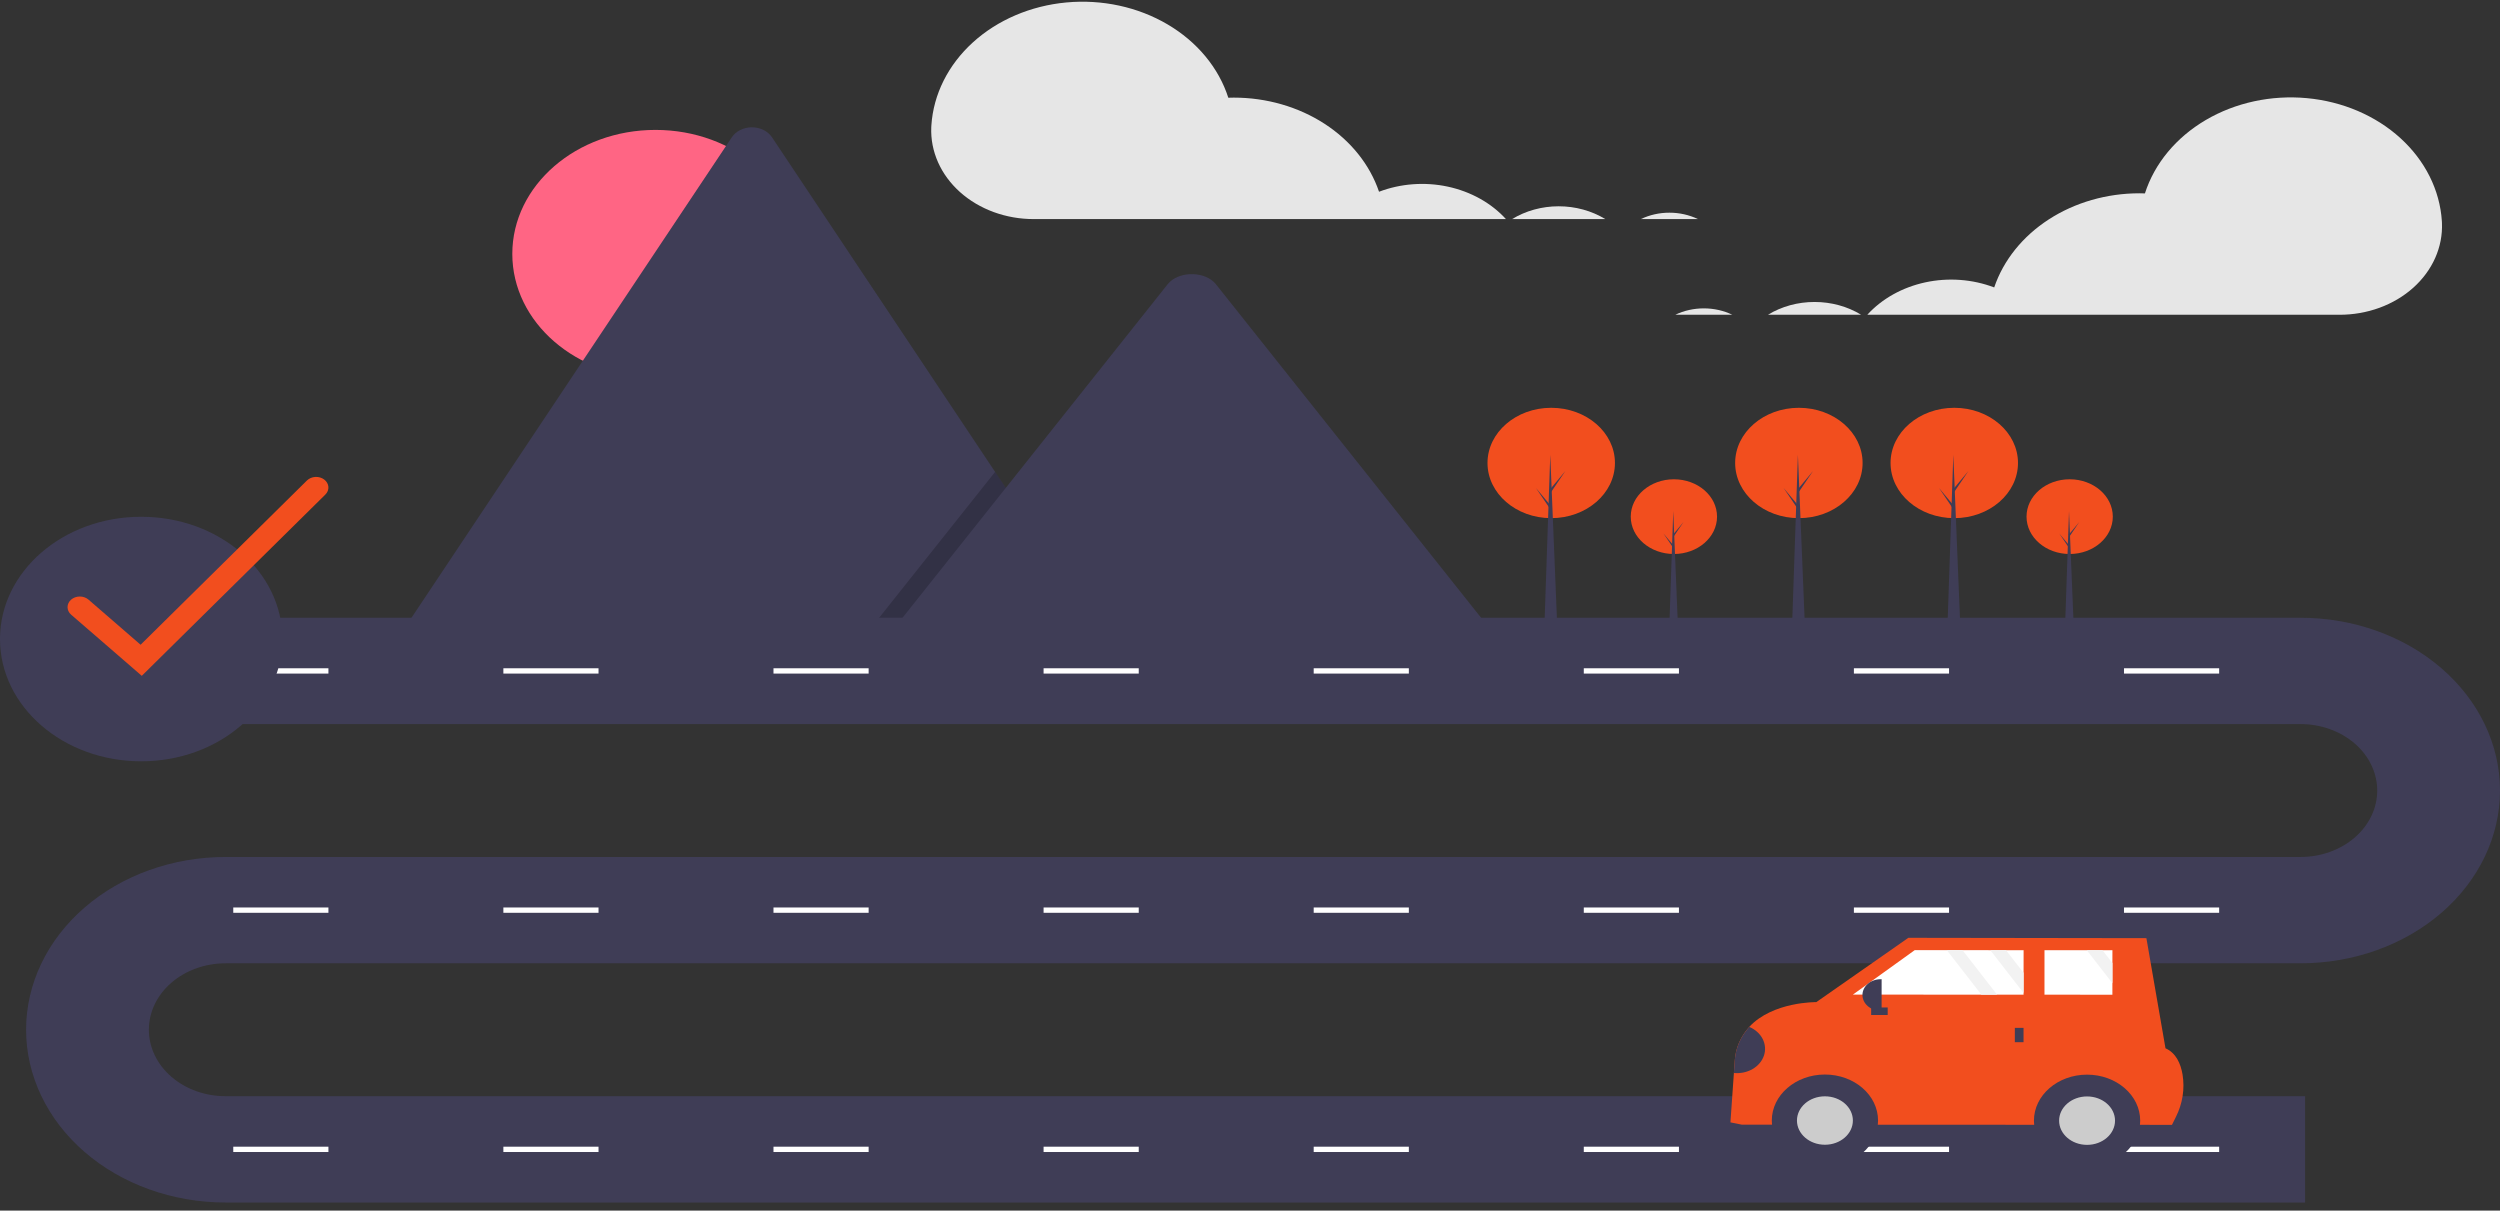 <svg width="254" height="123" viewBox="0 0 254 123" fill="none" xmlns="http://www.w3.org/2000/svg">
<rect x="0" y="0" width="254" height="123" fill="#333333" stroke="none"/>
<g id="car_travel 1" clip-path="url(#clip0_13_650)">
<path id="Vector" d="M66.597 38.393C74.631 38.393 81.144 32.753 81.144 25.796C81.144 18.839 74.631 13.199 66.597 13.199C58.563 13.199 52.05 18.839 52.05 25.796C52.05 32.753 58.563 38.393 66.597 38.393Z" fill="#FF6584"/>
<path id="Vector_2" d="M112.215 64.615H40.852C40.763 64.616 40.673 64.61 40.585 64.597L74.337 13.971C74.543 13.656 74.842 13.394 75.203 13.211C75.564 13.029 75.975 12.932 76.394 12.932C76.812 12.932 77.223 13.029 77.584 13.211C77.945 13.394 78.244 13.656 78.45 13.971L101.102 47.945L102.187 49.571L112.215 64.615Z" fill="#3F3D56"/>
<path id="Vector_3" opacity="0.2" d="M112.215 64.615H87.85L99.811 49.57L100.671 48.487L101.102 47.945L102.187 49.57L112.215 64.615Z" fill="black"/>
<path id="Vector_4" d="M151.949 64.615H90.226L102.187 49.571L103.048 48.487L118.633 28.881C119.655 27.596 122.113 27.516 123.315 28.639C123.395 28.715 123.47 28.796 123.539 28.881L151.949 64.615Z" fill="#3F3D56"/>
<path id="Vector_5" d="M170.068 56.286C172.489 56.286 174.451 54.587 174.451 52.491C174.451 50.394 172.489 48.695 170.068 48.695C167.647 48.695 165.684 50.394 165.684 52.491C165.684 54.587 167.647 56.286 170.068 56.286Z" fill="#F24E1E"/>
<path id="Vector_6" d="M170.49 63.924H169.593L170.002 51.919L170.49 63.924Z" fill="#3F3D56"/>
<path id="Vector_7" d="M170.081 54.194L171.045 53.039L170.068 54.48L169.962 54.32L170.081 54.194Z" fill="#3F3D56"/>
<path id="Vector_8" d="M169.975 55.36L169.011 54.206L169.988 55.646L170.094 55.486L169.975 55.36Z" fill="#3F3D56"/>
<path id="Vector_9" d="M210.278 56.286C212.699 56.286 214.661 54.587 214.661 52.491C214.661 50.394 212.699 48.695 210.278 48.695C207.857 48.695 205.895 50.394 205.895 52.491C205.895 54.587 207.857 56.286 210.278 56.286Z" fill="#F24E1E"/>
<path id="Vector_10" d="M210.7 63.924H209.802L210.212 51.919L210.7 63.924Z" fill="#3F3D56"/>
<path id="Vector_11" d="M210.291 54.194L211.255 53.039L210.278 54.48L210.172 54.32L210.291 54.194Z" fill="#3F3D56"/>
<path id="Vector_12" d="M210.186 55.36L209.222 54.206L210.199 55.646L210.304 55.486L210.186 55.36Z" fill="#3F3D56"/>
<path id="Vector_13" d="M182.766 52.644C186.341 52.644 189.24 50.134 189.24 47.038C189.24 43.942 186.341 41.432 182.766 41.432C179.19 41.432 176.292 43.942 176.292 47.038C176.292 50.134 179.19 52.644 182.766 52.644Z" fill="#F24E1E"/>
<path id="Vector_14" d="M183.39 63.924H182.064L182.668 46.194L183.39 63.924Z" fill="#3F3D56"/>
<path id="Vector_15" d="M182.786 49.554L184.209 47.848L182.766 49.976L182.61 49.74L182.786 49.554Z" fill="#3F3D56"/>
<path id="Vector_16" d="M182.629 51.276L181.206 49.571L182.649 51.698L182.805 51.462L182.629 51.276Z" fill="#3F3D56"/>
<path id="Vector_17" d="M198.554 52.644C202.129 52.644 205.028 50.134 205.028 47.038C205.028 43.942 202.129 41.432 198.554 41.432C194.978 41.432 192.08 43.942 192.08 47.038C192.08 50.134 194.978 52.644 198.554 52.644Z" fill="#F24E1E"/>
<path id="Vector_18" d="M199.178 63.924H197.852L198.456 46.194L199.178 63.924Z" fill="#3F3D56"/>
<path id="Vector_19" d="M198.573 49.554L199.997 47.848L198.554 49.976L198.398 49.74L198.573 49.554Z" fill="#3F3D56"/>
<path id="Vector_20" d="M198.418 51.276L196.994 49.571L198.437 51.698L198.593 51.462L198.418 51.276Z" fill="#3F3D56"/>
<path id="Vector_21" d="M157.604 52.644C161.179 52.644 164.078 50.134 164.078 47.038C164.078 43.942 161.179 41.432 157.604 41.432C154.028 41.432 151.13 43.942 151.13 47.038C151.13 50.134 154.028 52.644 157.604 52.644Z" fill="#F24E1E"/>
<path id="Vector_22" d="M158.227 63.924H156.901L157.506 46.194L158.227 63.924Z" fill="#3F3D56"/>
<path id="Vector_23" d="M157.623 49.554L159.047 47.848L157.604 49.976L157.448 49.74L157.623 49.554Z" fill="#3F3D56"/>
<path id="Vector_24" d="M157.467 51.276L156.043 49.571L157.487 51.698L157.642 51.462L157.467 51.276Z" fill="#3F3D56"/>
<path id="Vector_25" d="M234.198 122.175H22.921C20.259 122.175 17.623 121.721 15.164 120.839C12.704 119.957 10.47 118.664 8.588 117.034C6.705 115.404 5.212 113.469 4.194 111.339C3.175 109.21 2.651 106.927 2.651 104.622C2.651 102.317 3.175 100.034 4.194 97.905C5.212 95.775 6.705 93.84 8.588 92.21C10.47 90.58 12.704 89.287 15.164 88.405C17.623 87.523 20.259 87.069 22.921 87.069H233.73C235.798 87.069 237.781 86.358 239.243 85.092C240.705 83.826 241.526 82.109 241.526 80.318C241.526 78.528 240.705 76.81 239.243 75.544C237.781 74.278 235.798 73.567 233.73 73.567H15.904V62.765H233.73C239.106 62.765 244.262 64.615 248.063 67.906C251.864 71.198 254 75.663 254 80.318C254 84.973 251.864 89.438 248.063 92.73C244.262 96.022 239.106 97.871 233.73 97.871H22.921C20.853 97.871 18.87 98.582 17.408 99.848C15.946 101.114 15.125 102.832 15.125 104.622C15.125 106.413 15.946 108.13 17.408 109.396C18.87 110.662 20.853 111.373 22.921 111.373H234.198V122.175Z" fill="#3F3D56"/>
<path id="Vector_26" d="M33.368 67.896H23.7V68.436H33.368V67.896Z" fill="white"/>
<path id="Vector_27" d="M60.81 67.896H51.143V68.436H60.81V67.896Z" fill="white"/>
<path id="Vector_28" d="M88.253 67.896H78.586V68.436H88.253V67.896Z" fill="white"/>
<path id="Vector_29" d="M115.696 67.896H106.028V68.436H115.696V67.896Z" fill="white"/>
<path id="Vector_30" d="M143.138 67.896H133.471V68.436H143.138V67.896Z" fill="white"/>
<path id="Vector_31" d="M170.581 67.896H160.913V68.436H170.581V67.896Z" fill="white"/>
<path id="Vector_32" d="M198.023 67.896H188.356V68.436H198.023V67.896Z" fill="white"/>
<path id="Vector_33" d="M225.466 67.896H215.799V68.436H225.466V67.896Z" fill="white"/>
<path id="Vector_34" d="M33.368 92.2H23.7V92.74H33.368V92.2Z" fill="white"/>
<path id="Vector_35" d="M60.81 92.2H51.143V92.74H60.81V92.2Z" fill="white"/>
<path id="Vector_36" d="M88.253 92.2H78.586V92.74H88.253V92.2Z" fill="white"/>
<path id="Vector_37" d="M115.696 92.2H106.028V92.74H115.696V92.2Z" fill="white"/>
<path id="Vector_38" d="M143.138 92.2H133.471V92.74H143.138V92.2Z" fill="white"/>
<path id="Vector_39" d="M170.581 92.2H160.913V92.74H170.581V92.2Z" fill="white"/>
<path id="Vector_40" d="M198.023 92.2H188.356V92.74H198.023V92.2Z" fill="white"/>
<path id="Vector_41" d="M225.466 92.2H215.799V92.74H225.466V92.2Z" fill="white"/>
<path id="Vector_42" d="M33.368 116.504H23.7V117.044H33.368V116.504Z" fill="white"/>
<path id="Vector_43" d="M60.81 116.504H51.143V117.044H60.81V116.504Z" fill="white"/>
<path id="Vector_44" d="M88.253 116.504H78.586V117.044H88.253V116.504Z" fill="white"/>
<path id="Vector_45" d="M115.696 116.504H106.028V117.044H115.696V116.504Z" fill="white"/>
<path id="Vector_46" d="M143.138 116.504H133.471V117.044H143.138V116.504Z" fill="white"/>
<path id="Vector_47" d="M170.581 116.504H160.913V117.044H170.581V116.504Z" fill="white"/>
<path id="Vector_48" d="M198.023 116.504H188.356V117.044H198.023V116.504Z" fill="white"/>
<path id="Vector_49" d="M225.466 116.504H215.799V117.044H225.466V116.504Z" fill="white"/>
<path id="Vector_50" d="M169.61 21.609C170.626 21.608 171.625 21.832 172.513 22.259H166.715C167.6 21.832 168.597 21.608 169.61 21.609Z" fill="#E6E6E6"/>
<path id="Vector_51" d="M158.359 20.959C160.056 20.958 161.711 21.412 163.098 22.259H153.628C155.012 21.413 156.665 20.959 158.359 20.959Z" fill="#E6E6E6"/>
<path id="Vector_52" d="M94.628 12.737C94.834 9.587 96.325 6.602 98.836 4.315C101.347 2.028 104.714 0.587 108.337 0.25C111.96 -0.087 115.604 0.701 118.618 2.474C121.633 4.247 123.822 6.889 124.796 9.93C124.983 9.924 125.169 9.918 125.357 9.918C128.679 9.918 131.911 10.85 134.571 12.574C137.23 14.298 139.173 16.721 140.11 19.481C142.311 18.643 144.771 18.462 147.104 18.964C149.438 19.467 151.513 20.625 153.004 22.259H105.041C103.641 22.262 102.256 22.021 100.967 21.55C99.678 21.078 98.511 20.387 97.538 19.516C96.565 18.645 95.805 17.614 95.303 16.483C94.801 15.352 94.568 14.145 94.617 12.934C94.62 12.868 94.624 12.803 94.628 12.737Z" fill="#E6E6E6"/>
<path id="Vector_53" d="M173.11 31.331C172.095 31.33 171.096 31.553 170.208 31.98H176.005C175.12 31.553 174.123 31.33 173.11 31.331Z" fill="#E6E6E6"/>
<path id="Vector_54" d="M184.361 30.681C182.665 30.679 181.009 31.133 179.623 31.98H189.093C187.709 31.134 186.056 30.68 184.361 30.681Z" fill="#E6E6E6"/>
<path id="Vector_55" d="M248.093 22.459C247.887 19.308 246.396 16.323 243.885 14.037C241.374 11.749 238.007 10.309 234.384 9.972C230.761 9.635 227.117 10.423 224.102 12.196C221.088 13.969 218.898 16.611 217.924 19.651C217.738 19.646 217.552 19.639 217.364 19.639C214.042 19.64 210.809 20.572 208.15 22.296C205.491 24.02 203.547 26.443 202.611 29.203C200.41 28.365 197.95 28.183 195.616 28.686C193.283 29.189 191.208 30.347 189.717 31.98H237.68C239.079 31.983 240.465 31.742 241.754 31.271C243.043 30.8 244.209 30.108 245.182 29.238C246.156 28.367 246.916 27.335 247.418 26.204C247.92 25.073 248.153 23.866 248.103 22.655C248.1 22.59 248.097 22.524 248.093 22.459Z" fill="#E6E6E6"/>
<path id="Vector_56" d="M216.116 114.626L221.69 114.629L221.691 113.863L216.116 113.86L216.116 114.626Z" fill="#3F3D56"/>
<path id="Vector_57" d="M175.812 114.033L176.962 114.264L220.673 114.284L221.066 113.491C221.751 112.13 221.987 110.632 221.746 109.162C221.557 108.067 221.086 106.979 220.014 106.506L218.074 95.318L193.891 95.281L184.535 101.816C184.535 101.816 180.121 101.747 177.723 104.332C176.859 105.293 176.348 106.458 176.258 107.674L176.163 109.018L175.812 114.033Z" fill="#F24E1E"/>
<path id="Vector_58" d="M185.412 118.52C188.393 118.52 190.81 116.427 190.81 113.846C190.81 111.265 188.393 109.172 185.412 109.172C182.431 109.172 180.015 111.265 180.015 113.846C180.015 116.427 182.431 118.52 185.412 118.52Z" fill="#3F3D56"/>
<path id="Vector_59" d="M185.412 116.306C186.981 116.306 188.253 115.205 188.253 113.846C188.253 112.487 186.981 111.386 185.412 111.386C183.843 111.386 182.571 112.487 182.571 113.846C182.571 115.205 183.843 116.306 185.412 116.306Z" fill="#CCCCCC"/>
<path id="Vector_60" d="M212.046 118.532C215.027 118.532 217.444 116.44 217.444 113.858C217.444 111.277 215.027 109.184 212.046 109.184C209.065 109.184 206.648 111.277 206.648 113.858C206.648 116.44 209.065 118.532 212.046 118.532Z" fill="#3F3D56"/>
<path id="Vector_61" d="M212.046 116.318C213.615 116.318 214.887 115.217 214.887 113.858C214.887 112.5 213.615 111.398 212.046 111.398C210.477 111.398 209.205 112.5 209.205 113.858C209.205 115.217 210.477 116.318 212.046 116.318Z" fill="#CCCCCC"/>
<path id="Vector_62" d="M188.252 101.052L201.309 101.057H202.903L205.594 101.059V100.889L205.596 98.839L205.598 96.538H203.807L202.214 96.537L199.39 96.535H197.796L194.537 96.533L188.252 101.052Z" fill="white"/>
<path id="Vector_63" d="M207.719 101.06L214.619 101.063L214.621 99.891V97.842L214.623 96.543H213.612L212.018 96.542L207.721 96.54L207.719 101.06Z" fill="white"/>
<path id="Vector_64" d="M204.707 105.886L205.592 105.887L205.592 104.431L204.708 104.43L204.707 105.886Z" fill="#3F3D56"/>
<path id="Vector_65" d="M191.79 103.122L191.79 102.356L190.109 102.355L190.109 103.121L191.79 103.122Z" fill="#3F3D56"/>
<path id="Vector_66" d="M191.171 102.692L191.073 102.692C190.83 102.692 190.59 102.651 190.366 102.57C190.141 102.489 189.938 102.371 189.766 102.223C189.594 102.074 189.458 101.897 189.365 101.703C189.273 101.509 189.225 101.3 189.225 101.09C189.225 100.88 189.273 100.672 189.366 100.477C189.459 100.283 189.596 100.107 189.767 99.958C189.939 99.809 190.143 99.691 190.368 99.611C190.592 99.531 190.832 99.489 191.075 99.49L191.173 99.49L191.171 102.692Z" fill="#3F3D56"/>
<path id="Vector_67" d="M176.163 109.018C176.832 109.081 177.506 108.938 178.065 108.613C178.624 108.288 179.032 107.803 179.219 107.243C179.405 106.683 179.358 106.084 179.084 105.552C178.811 105.019 178.329 104.587 177.724 104.332C176.859 105.293 176.348 106.458 176.258 107.674L176.163 109.018Z" fill="#3F3D56"/>
<path id="Vector_68" d="M202.214 96.537L205.594 100.889L205.596 98.839L203.808 96.538L202.214 96.537Z" fill="#F2F2F2"/>
<path id="Vector_69" d="M212.019 96.542L214.621 99.891V97.842L213.612 96.543L212.019 96.542Z" fill="#F2F2F2"/>
<path id="Vector_70" d="M197.796 96.535L201.309 101.057H202.903L199.39 96.535H197.796Z" fill="#F2F2F2"/>
<path id="Vector_71" d="M14.345 77.348C22.267 77.348 28.69 71.786 28.69 64.925C28.69 58.065 22.267 52.504 14.345 52.504C6.422 52.504 0 58.065 0 64.925C0 71.786 6.422 77.348 14.345 77.348Z" fill="#3F3D56"/>
<path id="Vector_72" d="M14.405 68.665L7.226 62.449C6.992 62.246 6.861 61.971 6.862 61.685C6.862 61.399 6.993 61.124 7.227 60.922C7.461 60.719 7.778 60.606 8.108 60.606C8.439 60.605 8.756 60.719 8.99 60.921L14.285 65.507L31.183 48.821C31.401 48.606 31.709 48.475 32.038 48.456C32.368 48.438 32.693 48.533 32.942 48.722C33.19 48.911 33.342 49.177 33.364 49.463C33.386 49.748 33.276 50.03 33.058 50.245L14.405 68.665Z" fill="#F24E1E"/>
</g>
<defs>
<clipPath id="clip0_13_650">
<rect width="254" height="122" fill="white" transform="translate(0 0.175)"/>
</clipPath>
</defs>
</svg>
